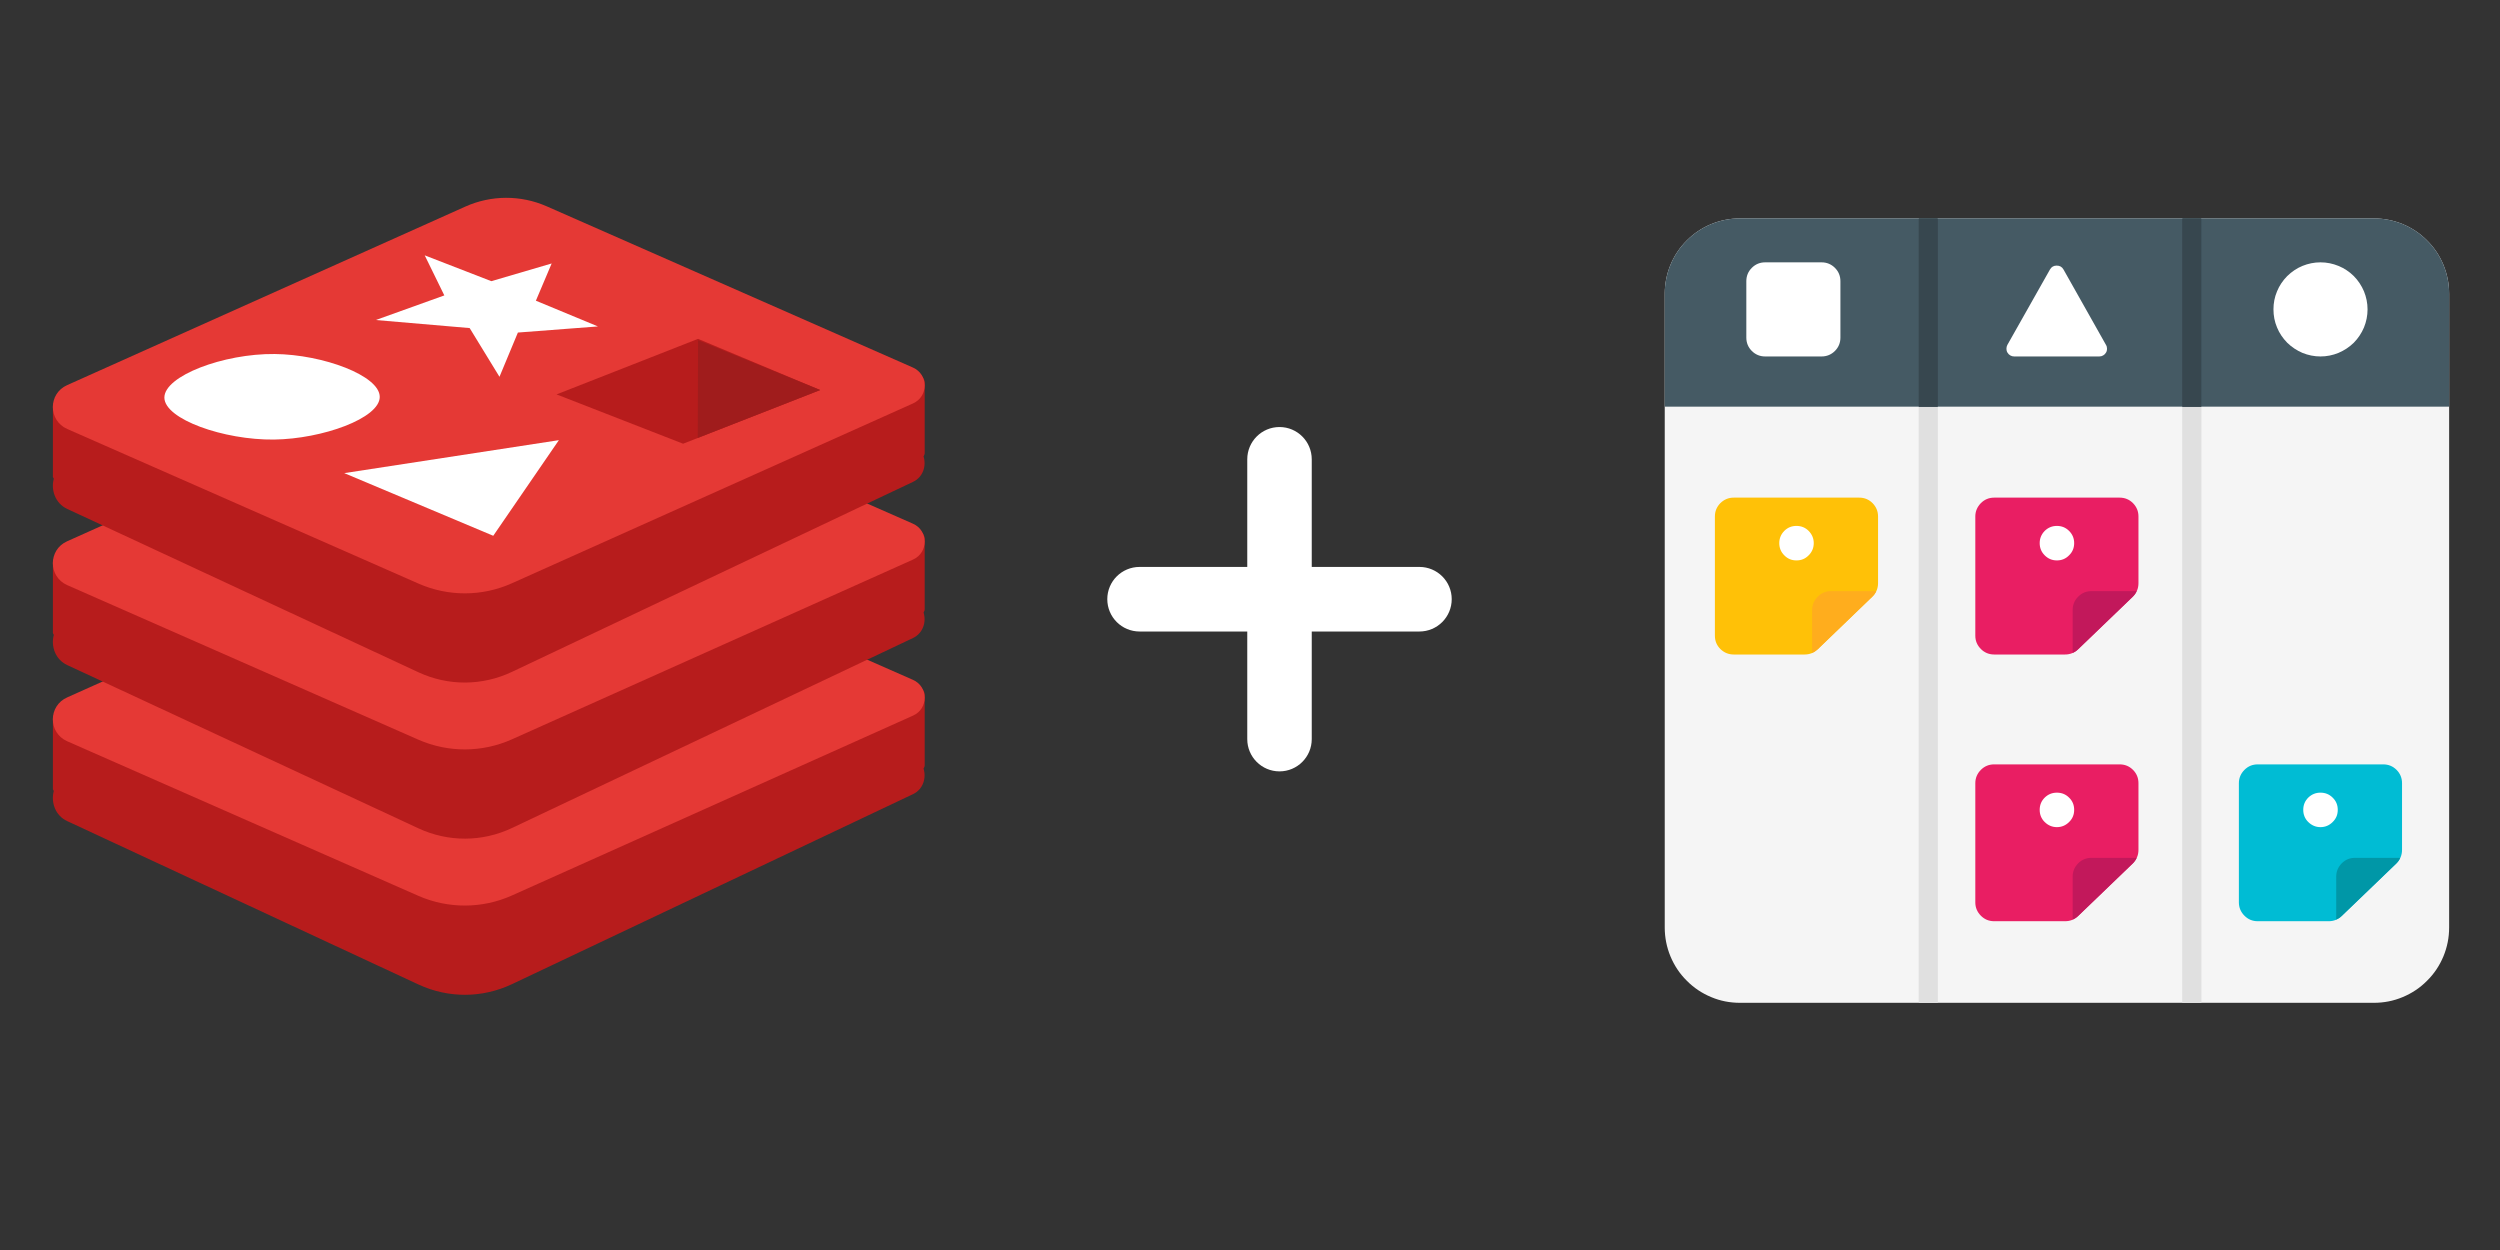 <svg xmlns="http://www.w3.org/2000/svg" xmlns:xlink="http://www.w3.org/1999/xlink" width="128" zoomAndPan="magnify" viewBox="0 0 96 48" height="64" preserveAspectRatio="xMidYMid meet" version="1.0"><rect x="0" y="0" width="96" height="48" fill="#333333" stroke="none"/><defs><clipPath id="id1"><path d="M 2 22 L 35.668 22 L 35.668 38.367 L 2 38.367 Z M 2 22 " clip-rule="nonzero"/></clipPath><clipPath id="id2"><path d="M 2 19 L 35.668 19 L 35.668 35 L 2 35 Z M 2 19 " clip-rule="nonzero"/></clipPath><clipPath id="id3"><path d="M 2 16 L 35.668 16 L 35.668 33 L 2 33 Z M 2 16 " clip-rule="nonzero"/></clipPath><clipPath id="id4"><path d="M 2 13 L 35.668 13 L 35.668 29 L 2 29 Z M 2 13 " clip-rule="nonzero"/></clipPath><clipPath id="id5"><path d="M 2 10 L 35.668 10 L 35.668 27 L 2 27 Z M 2 10 " clip-rule="nonzero"/></clipPath><clipPath id="id6"><path d="M 2 7.508 L 35.668 7.508 L 35.668 23 L 2 23 Z M 2 7.508 " clip-rule="nonzero"/></clipPath><clipPath id="id7"><path d="M 63.926 8.387 L 94.047 8.387 L 94.047 38.508 L 63.926 38.508 Z M 63.926 8.387 " clip-rule="nonzero"/></clipPath><clipPath id="id8"><path d="M 73 8.387 L 75 8.387 L 75 38.508 L 73 38.508 Z M 73 8.387 " clip-rule="nonzero"/></clipPath><clipPath id="id9"><path d="M 83 8.387 L 85 8.387 L 85 38.508 L 83 38.508 Z M 83 8.387 " clip-rule="nonzero"/></clipPath><clipPath id="id10"><path d="M 73 8.387 L 75 8.387 L 75 38.508 L 73 38.508 Z M 73 8.387 " clip-rule="nonzero"/></clipPath><clipPath id="id11"><path d="M 83 8.387 L 85 8.387 L 85 38.508 L 83 38.508 Z M 83 8.387 " clip-rule="nonzero"/></clipPath><clipPath id="id12"><path d="M 63.926 8.387 L 94.047 8.387 L 94.047 16 L 63.926 16 Z M 63.926 8.387 " clip-rule="nonzero"/></clipPath><clipPath id="id13"><path d="M 73 8.387 L 75 8.387 L 75 16 L 73 16 Z M 73 8.387 " clip-rule="nonzero"/></clipPath><clipPath id="id14"><path d="M 83 8.387 L 85 8.387 L 85 16 L 83 16 Z M 83 8.387 " clip-rule="nonzero"/></clipPath><clipPath id="id15"><path d="M 73 8.387 L 75 8.387 L 75 16 L 73 16 Z M 73 8.387 " clip-rule="nonzero"/></clipPath><clipPath id="id16"><path d="M 83 8.387 L 85 8.387 L 85 16 L 83 16 Z M 83 8.387 " clip-rule="nonzero"/></clipPath><clipPath id="id17"><path d="M 42.52 16.398 L 55.746 16.398 L 55.746 29.621 L 42.52 29.621 Z M 42.52 16.398 " clip-rule="nonzero"/></clipPath></defs><g clip-path="url(#id1)"><path fill="#b71c1c" d="M 35.508 26.68 C 35.508 26.18 34.164 25.773 32.504 25.773 C 31.059 25.773 29.855 26.078 29.566 26.488 C 26.711 25.16 23.852 23.828 20.992 22.5 C 19.996 22.035 18.859 22.043 17.867 22.512 C 14.824 23.953 11.781 25.395 8.738 26.836 C 8.051 26.734 7.219 26.676 6.324 26.676 C 3.949 26.68 2.031 27.082 2.031 27.582 L 2.031 30.297 C 2.031 30.324 2.055 30.348 2.066 30.371 C 1.949 30.809 2.121 31.32 2.582 31.531 C 7.078 33.625 11.574 35.715 16.07 37.805 C 17.215 38.336 18.516 38.332 19.656 37.793 C 24.789 35.359 29.926 32.93 35.059 30.496 C 35.445 30.312 35.578 29.879 35.465 29.516 C 35.484 29.477 35.508 29.434 35.508 29.391 Z M 35.508 26.68 " fill-opacity="1" fill-rule="nonzero"/></g><g clip-path="url(#id2)"><path fill="#e53935" d="M 16.07 34.402 C 11.574 32.422 7.078 30.441 2.582 28.465 C 1.848 28.141 1.844 27.109 2.578 26.781 C 7.676 24.496 12.773 22.211 17.867 19.926 C 18.859 19.48 19.996 19.477 20.992 19.914 C 25.68 21.977 30.367 24.039 35.055 26.105 C 35.656 26.367 35.66 27.215 35.059 27.48 C 29.926 29.785 24.789 32.086 19.656 34.387 C 18.516 34.898 17.215 34.902 16.07 34.402 Z M 16.07 34.402 " fill-opacity="1" fill-rule="nonzero"/></g><g clip-path="url(#id3)"><path fill="#b71c1c" d="M 35.508 20.684 C 35.508 20.184 34.164 19.777 32.504 19.777 C 31.059 19.777 29.855 20.086 29.566 20.492 C 26.711 19.164 23.852 17.832 20.992 16.504 C 19.996 16.039 18.859 16.047 17.867 16.516 C 14.824 17.957 11.781 19.398 8.738 20.84 C 8.051 20.738 7.219 20.68 6.324 20.68 C 3.949 20.684 2.031 21.086 2.031 21.586 L 2.031 24.301 C 2.031 24.328 2.055 24.352 2.066 24.379 C 1.949 24.812 2.121 25.324 2.582 25.539 C 7.078 27.629 11.574 29.719 16.07 31.809 C 17.215 32.34 18.516 32.336 19.656 31.797 C 24.789 29.367 29.926 26.934 35.059 24.5 C 35.445 24.316 35.578 23.883 35.465 23.523 C 35.484 23.48 35.508 23.441 35.508 23.398 Z M 35.508 20.684 " fill-opacity="1" fill-rule="nonzero"/></g><g clip-path="url(#id4)"><path fill="#e53935" d="M 16.07 28.406 C 11.574 26.426 7.078 24.445 2.582 22.469 C 1.848 22.145 1.844 21.113 2.578 20.785 C 7.676 18.5 12.773 16.215 17.867 13.93 C 18.859 13.484 19.996 13.48 20.992 13.918 C 25.68 15.98 30.367 18.043 35.055 20.109 C 35.656 20.371 35.66 21.219 35.059 21.488 C 29.926 23.789 24.789 26.09 19.656 28.391 C 18.516 28.902 17.215 28.906 16.07 28.406 Z M 16.07 28.406 " fill-opacity="1" fill-rule="nonzero"/></g><g clip-path="url(#id5)"><path fill="#b71c1c" d="M 35.508 14.688 C 35.508 14.188 34.164 13.781 32.504 13.781 C 31.059 13.781 29.855 14.09 29.566 14.496 C 26.711 13.168 23.852 11.84 20.992 10.508 C 19.996 10.047 18.859 10.051 17.867 10.52 C 14.824 11.961 11.781 13.402 8.738 14.844 C 8.051 14.746 7.219 14.688 6.324 14.688 C 3.949 14.688 2.031 15.094 2.031 15.594 L 2.031 18.309 C 2.031 18.332 2.055 18.355 2.066 18.383 C 1.949 18.816 2.121 19.328 2.582 19.543 C 7.078 21.633 11.574 23.723 16.07 25.816 C 17.215 26.348 18.516 26.34 19.656 25.801 C 24.789 23.371 29.926 20.938 35.059 18.504 C 35.445 18.324 35.578 17.891 35.465 17.527 C 35.484 17.484 35.508 17.445 35.508 17.402 Z M 35.508 14.688 " fill-opacity="1" fill-rule="nonzero"/></g><g clip-path="url(#id6)"><path fill="#e53935" d="M 16.07 22.41 C 11.574 20.43 7.078 18.453 2.582 16.473 C 1.848 16.148 1.844 15.117 2.578 14.789 C 7.676 12.504 12.773 10.219 17.867 7.934 C 18.859 7.488 19.996 7.484 20.992 7.922 C 25.68 9.988 30.367 12.051 35.055 14.113 C 35.656 14.379 35.66 15.223 35.059 15.492 C 29.926 17.793 24.789 20.098 19.656 22.398 C 18.516 22.91 17.215 22.914 16.07 22.41 Z M 16.07 22.41 " fill-opacity="1" fill-rule="nonzero"/></g><path fill="#ffffff" d="M 14.582 15.242 C 14.582 16.059 12.383 16.855 10.523 16.879 C 8.594 16.902 6.32 16.098 6.312 15.27 C 6.305 14.438 8.578 13.574 10.547 13.594 C 12.406 13.613 14.586 14.426 14.582 15.242 Z M 14.582 15.242 " fill-opacity="1" fill-rule="nonzero"/><path fill="#ffffff" d="M 13.219 18.168 C 15.129 18.969 17.035 19.773 18.941 20.574 C 19.781 19.352 20.621 18.125 21.461 16.902 C 18.715 17.324 15.969 17.746 13.219 18.168 Z M 13.219 18.168 " fill-opacity="1" fill-rule="nonzero"/><path fill="#ffffff" d="M 17.062 11.344 C 16.184 11.66 15.309 11.973 14.43 12.289 C 15.629 12.391 16.832 12.496 18.035 12.598 C 18.418 13.223 18.797 13.848 19.18 14.469 C 19.418 13.902 19.652 13.336 19.887 12.77 C 20.91 12.691 21.938 12.613 22.961 12.535 C 22.168 12.207 21.371 11.879 20.578 11.547 C 20.781 11.07 20.98 10.594 21.184 10.117 C 20.41 10.344 19.641 10.57 18.867 10.797 C 18.012 10.469 17.16 10.137 16.309 9.805 C 16.559 10.32 16.812 10.832 17.062 11.344 Z M 17.062 11.344 " fill-opacity="1" fill-rule="nonzero"/><path fill="#b71c1c" d="M 21.371 15.145 C 23.184 14.434 24.992 13.723 26.805 13.012 C 28.367 13.668 29.934 14.32 31.496 14.977 C 29.742 15.664 27.984 16.352 26.23 17.039 C 24.613 16.406 22.992 15.777 21.371 15.145 Z M 21.371 15.145 " fill-opacity="1" fill-rule="nonzero"/><path fill="#a01c1c" d="M 26.805 13.062 C 26.801 14.312 26.797 15.566 26.793 16.816 C 28.359 16.203 29.93 15.59 31.496 14.977 C 29.934 14.336 28.367 13.699 26.805 13.062 Z M 26.805 13.062 " fill-opacity="1" fill-rule="nonzero"/><g clip-path="url(#id7)"><path fill="#f5f5f5" d="M 66.816 8.387 L 91.156 8.387 C 91.539 8.387 91.906 8.461 92.262 8.605 C 92.617 8.754 92.93 8.961 93.199 9.234 C 93.473 9.504 93.68 9.816 93.828 10.172 C 93.973 10.527 94.047 10.895 94.047 11.277 L 94.047 35.617 C 94.047 36 93.973 36.371 93.828 36.723 C 93.68 37.078 93.473 37.391 93.199 37.66 C 92.93 37.934 92.617 38.141 92.262 38.289 C 91.906 38.438 91.539 38.508 91.156 38.508 L 66.816 38.508 C 66.434 38.508 66.062 38.438 65.711 38.289 C 65.355 38.141 65.043 37.934 64.773 37.66 C 64.5 37.391 64.293 37.078 64.145 36.723 C 64 36.371 63.926 36 63.926 35.617 L 63.926 11.277 C 63.926 10.895 64 10.527 64.145 10.172 C 64.293 9.816 64.5 9.504 64.773 9.234 C 65.043 8.961 65.355 8.754 65.711 8.605 C 66.062 8.461 66.434 8.387 66.816 8.387 Z M 66.816 8.387 " fill-opacity="1" fill-rule="nonzero"/></g><g clip-path="url(#id8)"><path fill="#e0e0e0" d="M 73.684 8.387 L 74.406 8.387 L 74.406 38.508 L 73.684 38.508 Z M 73.684 8.387 " fill-opacity="1" fill-rule="nonzero"/></g><g clip-path="url(#id9)"><path fill="#e0e0e0" d="M 83.805 8.387 L 84.527 8.387 L 84.527 38.508 L 83.805 38.508 Z M 83.805 8.387 " fill-opacity="1" fill-rule="nonzero"/></g><g clip-path="url(#id10)"><path fill="#e0e0e0" d="M 73.684 8.387 L 74.406 8.387 L 74.406 38.508 L 73.684 38.508 Z M 73.684 8.387 " fill-opacity="1" fill-rule="nonzero"/></g><g clip-path="url(#id11)"><path fill="#e0e0e0" d="M 83.805 8.387 L 84.527 8.387 L 84.527 38.508 L 83.805 38.508 Z M 83.805 8.387 " fill-opacity="1" fill-rule="nonzero"/></g><g clip-path="url(#id12)"><path fill="#455a64" d="M 94.047 11.277 L 94.047 15.617 L 63.926 15.617 L 63.926 11.277 C 63.926 10.895 64 10.527 64.145 10.172 C 64.293 9.816 64.5 9.504 64.773 9.234 C 65.043 8.961 65.355 8.754 65.711 8.605 C 66.062 8.461 66.434 8.387 66.816 8.387 L 91.156 8.387 C 91.539 8.387 91.906 8.461 92.262 8.605 C 92.617 8.754 92.93 8.961 93.199 9.234 C 93.473 9.504 93.68 9.816 93.828 10.172 C 93.973 10.527 94.047 10.895 94.047 11.277 Z M 94.047 11.277 " fill-opacity="1" fill-rule="nonzero"/></g><path fill="#ffffff" d="M 67.781 10.074 L 69.949 10.074 C 70.148 10.074 70.32 10.145 70.461 10.285 C 70.602 10.426 70.672 10.598 70.672 10.797 L 70.672 12.965 C 70.672 13.164 70.602 13.336 70.461 13.477 C 70.32 13.617 70.148 13.688 69.949 13.688 L 67.781 13.688 C 67.582 13.688 67.41 13.617 67.27 13.477 C 67.129 13.336 67.059 13.164 67.059 12.965 L 67.059 10.797 C 67.059 10.598 67.129 10.426 67.27 10.285 C 67.41 10.145 67.582 10.074 67.781 10.074 Z M 67.781 10.074 " fill-opacity="1" fill-rule="nonzero"/><path fill="#ffffff" d="M 90.914 11.879 C 90.914 12.121 90.867 12.352 90.777 12.574 C 90.684 12.793 90.555 12.988 90.387 13.16 C 90.215 13.328 90.02 13.457 89.797 13.551 C 89.578 13.641 89.348 13.688 89.105 13.688 C 88.867 13.688 88.637 13.641 88.414 13.551 C 88.195 13.457 88 13.328 87.828 13.16 C 87.66 12.988 87.527 12.793 87.438 12.574 C 87.344 12.352 87.301 12.121 87.301 11.879 C 87.301 11.641 87.344 11.41 87.438 11.188 C 87.527 10.969 87.66 10.773 87.828 10.602 C 88 10.434 88.195 10.301 88.414 10.211 C 88.637 10.121 88.867 10.074 89.105 10.074 C 89.348 10.074 89.578 10.121 89.797 10.211 C 90.02 10.301 90.215 10.434 90.387 10.602 C 90.555 10.773 90.684 10.969 90.777 11.188 C 90.867 11.41 90.914 11.641 90.914 11.879 Z M 90.914 11.879 " fill-opacity="1" fill-rule="nonzero"/><path fill="#ffffff" d="M 80.613 13.688 L 77.344 13.688 C 77.289 13.688 77.242 13.676 77.195 13.648 C 77.148 13.621 77.113 13.586 77.086 13.539 C 77.059 13.496 77.047 13.445 77.047 13.395 C 77.047 13.34 77.059 13.289 77.082 13.246 L 78.719 10.348 C 78.777 10.246 78.863 10.199 78.977 10.199 C 79.094 10.199 79.18 10.246 79.238 10.348 L 80.871 13.246 C 80.898 13.289 80.91 13.34 80.91 13.395 C 80.91 13.445 80.898 13.496 80.871 13.539 C 80.844 13.586 80.809 13.621 80.762 13.648 C 80.715 13.676 80.668 13.688 80.613 13.688 Z M 80.613 13.688 " fill-opacity="1" fill-rule="nonzero"/><path fill="#ffc107" d="M 72.117 19.832 L 72.117 22.395 C 72.117 22.598 72.043 22.773 71.895 22.914 L 69.797 24.934 C 69.656 25.066 69.492 25.133 69.297 25.133 L 66.574 25.133 C 66.375 25.133 66.207 25.062 66.062 24.922 C 65.922 24.781 65.852 24.613 65.852 24.41 L 65.852 19.832 C 65.852 19.633 65.922 19.465 66.062 19.32 C 66.207 19.18 66.375 19.109 66.574 19.109 L 71.395 19.109 C 71.594 19.109 71.766 19.18 71.906 19.32 C 72.047 19.465 72.117 19.633 72.117 19.832 Z M 72.117 19.832 " fill-opacity="1" fill-rule="nonzero"/><path fill="#ffad1d" d="M 70.312 22.699 C 70.109 22.699 69.941 22.77 69.801 22.914 C 69.66 23.055 69.586 23.223 69.586 23.422 L 69.586 25.07 C 69.664 25.039 69.734 24.992 69.797 24.934 L 70.48 24.277 L 71.895 22.914 C 71.961 22.852 72.012 22.781 72.047 22.699 Z M 70.312 22.699 " fill-opacity="1" fill-rule="nonzero"/><path fill="#ffffff" d="M 69.648 20.855 C 69.648 21.039 69.582 21.195 69.453 21.324 C 69.324 21.457 69.168 21.52 68.984 21.52 C 68.801 21.52 68.645 21.457 68.516 21.324 C 68.387 21.195 68.324 21.039 68.324 20.855 C 68.324 20.676 68.387 20.52 68.516 20.387 C 68.645 20.258 68.801 20.195 68.984 20.195 C 69.168 20.195 69.324 20.258 69.453 20.387 C 69.582 20.52 69.648 20.676 69.648 20.855 Z M 69.648 20.855 " fill-opacity="1" fill-rule="nonzero"/><path fill="#e91e63" d="M 82.117 19.832 L 82.117 22.395 C 82.117 22.598 82.043 22.773 81.898 22.914 L 79.797 24.934 C 79.66 25.066 79.492 25.133 79.297 25.133 L 76.578 25.133 C 76.375 25.133 76.207 25.062 76.066 24.922 C 75.926 24.781 75.852 24.613 75.852 24.41 L 75.852 19.832 C 75.852 19.633 75.926 19.465 76.066 19.32 C 76.207 19.18 76.375 19.109 76.578 19.109 L 81.395 19.109 C 81.594 19.109 81.766 19.18 81.906 19.32 C 82.047 19.465 82.117 19.633 82.117 19.832 Z M 82.117 19.832 " fill-opacity="1" fill-rule="nonzero"/><path fill="#c2185b" d="M 80.312 22.699 C 80.113 22.699 79.941 22.77 79.801 22.914 C 79.66 23.055 79.59 23.223 79.59 23.422 L 79.59 25.07 C 79.668 25.039 79.738 24.992 79.797 24.934 L 80.48 24.277 L 81.898 22.914 C 81.961 22.852 82.012 22.781 82.047 22.699 Z M 80.312 22.699 " fill-opacity="1" fill-rule="nonzero"/><path fill="#ffffff" d="M 79.648 20.855 C 79.648 21.039 79.586 21.195 79.453 21.324 C 79.324 21.457 79.168 21.52 78.984 21.52 C 78.805 21.52 78.648 21.457 78.516 21.324 C 78.387 21.195 78.324 21.039 78.324 20.855 C 78.324 20.676 78.387 20.52 78.516 20.387 C 78.648 20.258 78.805 20.195 78.984 20.195 C 79.168 20.195 79.324 20.258 79.453 20.387 C 79.586 20.52 79.648 20.676 79.648 20.855 Z M 79.648 20.855 " fill-opacity="1" fill-rule="nonzero"/><path fill="#e91e63" d="M 82.117 30.074 L 82.117 32.633 C 82.117 32.84 82.043 33.012 81.898 33.156 L 79.797 35.176 C 79.66 35.309 79.492 35.375 79.297 35.375 L 76.578 35.375 C 76.375 35.375 76.207 35.305 76.066 35.164 C 75.926 35.023 75.852 34.852 75.852 34.652 L 75.852 30.074 C 75.852 29.875 75.926 29.703 76.066 29.562 C 76.207 29.422 76.375 29.352 76.578 29.352 L 81.395 29.352 C 81.594 29.352 81.766 29.422 81.906 29.562 C 82.047 29.703 82.117 29.875 82.117 30.074 Z M 82.117 30.074 " fill-opacity="1" fill-rule="nonzero"/><path fill="#c2185b" d="M 80.312 32.941 C 80.113 32.941 79.941 33.012 79.801 33.152 C 79.66 33.297 79.59 33.465 79.59 33.664 L 79.59 35.312 C 79.668 35.277 79.738 35.234 79.797 35.176 L 80.48 34.52 L 81.898 33.156 C 81.961 33.094 82.012 33.023 82.047 32.941 Z M 80.312 32.941 " fill-opacity="1" fill-rule="nonzero"/><path fill="#ffffff" d="M 79.648 31.098 C 79.648 31.281 79.586 31.438 79.453 31.566 C 79.324 31.695 79.168 31.762 78.984 31.762 C 78.805 31.762 78.648 31.695 78.516 31.566 C 78.387 31.438 78.324 31.281 78.324 31.098 C 78.324 30.914 78.387 30.758 78.516 30.629 C 78.648 30.5 78.805 30.438 78.984 30.438 C 79.168 30.438 79.324 30.5 79.453 30.629 C 79.586 30.758 79.648 30.914 79.648 31.098 Z M 79.648 31.098 " fill-opacity="1" fill-rule="nonzero"/><path fill="#00bcd4" d="M 92.238 30.074 L 92.238 32.633 C 92.238 32.84 92.164 33.012 92.02 33.156 L 89.918 35.176 C 89.781 35.309 89.613 35.375 89.418 35.375 L 86.699 35.375 C 86.496 35.375 86.328 35.305 86.188 35.164 C 86.047 35.023 85.973 34.852 85.973 34.652 L 85.973 30.074 C 85.973 29.875 86.047 29.703 86.188 29.562 C 86.328 29.422 86.496 29.352 86.699 29.352 L 91.516 29.352 C 91.715 29.352 91.887 29.422 92.027 29.562 C 92.168 29.703 92.238 29.875 92.238 30.074 Z M 92.238 30.074 " fill-opacity="1" fill-rule="nonzero"/><path fill="#0097a7" d="M 90.434 32.941 C 90.234 32.941 90.062 33.012 89.922 33.152 C 89.781 33.297 89.711 33.465 89.711 33.664 L 89.711 35.312 C 89.789 35.277 89.859 35.234 89.918 35.176 L 90.602 34.52 L 92.02 33.156 C 92.082 33.094 92.133 33.023 92.168 32.941 Z M 90.434 32.941 " fill-opacity="1" fill-rule="nonzero"/><path fill="#ffffff" d="M 89.77 31.098 C 89.77 31.281 89.707 31.438 89.574 31.566 C 89.445 31.695 89.289 31.762 89.105 31.762 C 88.926 31.762 88.77 31.695 88.637 31.566 C 88.508 31.438 88.445 31.281 88.445 31.098 C 88.445 30.914 88.508 30.758 88.637 30.629 C 88.77 30.5 88.926 30.438 89.105 30.438 C 89.289 30.438 89.445 30.5 89.574 30.629 C 89.707 30.758 89.77 30.914 89.77 31.098 Z M 89.77 31.098 " fill-opacity="1" fill-rule="nonzero"/><g clip-path="url(#id13)"><path fill="#37474f" d="M 73.684 8.387 L 74.406 8.387 L 74.406 15.617 L 73.684 15.617 Z M 73.684 8.387 " fill-opacity="1" fill-rule="nonzero"/></g><g clip-path="url(#id14)"><path fill="#37474f" d="M 83.805 8.387 L 84.527 8.387 L 84.527 15.617 L 83.805 15.617 Z M 83.805 8.387 " fill-opacity="1" fill-rule="nonzero"/></g><g clip-path="url(#id15)"><path fill="#37474f" d="M 73.684 8.387 L 74.406 8.387 L 74.406 15.617 L 73.684 15.617 Z M 73.684 8.387 " fill-opacity="1" fill-rule="nonzero"/></g><g clip-path="url(#id16)"><path fill="#37474f" d="M 83.805 8.387 L 84.527 8.387 L 84.527 15.617 L 83.805 15.617 Z M 83.805 8.387 " fill-opacity="1" fill-rule="nonzero"/></g><g clip-path="url(#id17)"><path fill="#ffffff" d="M 54.504 21.77 L 50.371 21.77 L 50.371 17.637 C 50.371 16.953 49.816 16.398 49.133 16.398 C 48.449 16.398 47.895 16.953 47.895 17.637 L 47.895 21.77 L 43.762 21.77 C 43.074 21.77 42.52 22.324 42.52 23.008 C 42.52 23.695 43.074 24.25 43.762 24.25 L 47.895 24.25 L 47.895 28.383 C 47.895 29.066 48.449 29.621 49.133 29.621 C 49.816 29.621 50.371 29.066 50.371 28.383 L 50.371 24.25 L 54.504 24.25 C 55.191 24.25 55.746 23.695 55.746 23.008 C 55.746 22.324 55.191 21.77 54.504 21.77 Z M 54.504 21.77 " fill-opacity="1" fill-rule="nonzero"/></g></svg>